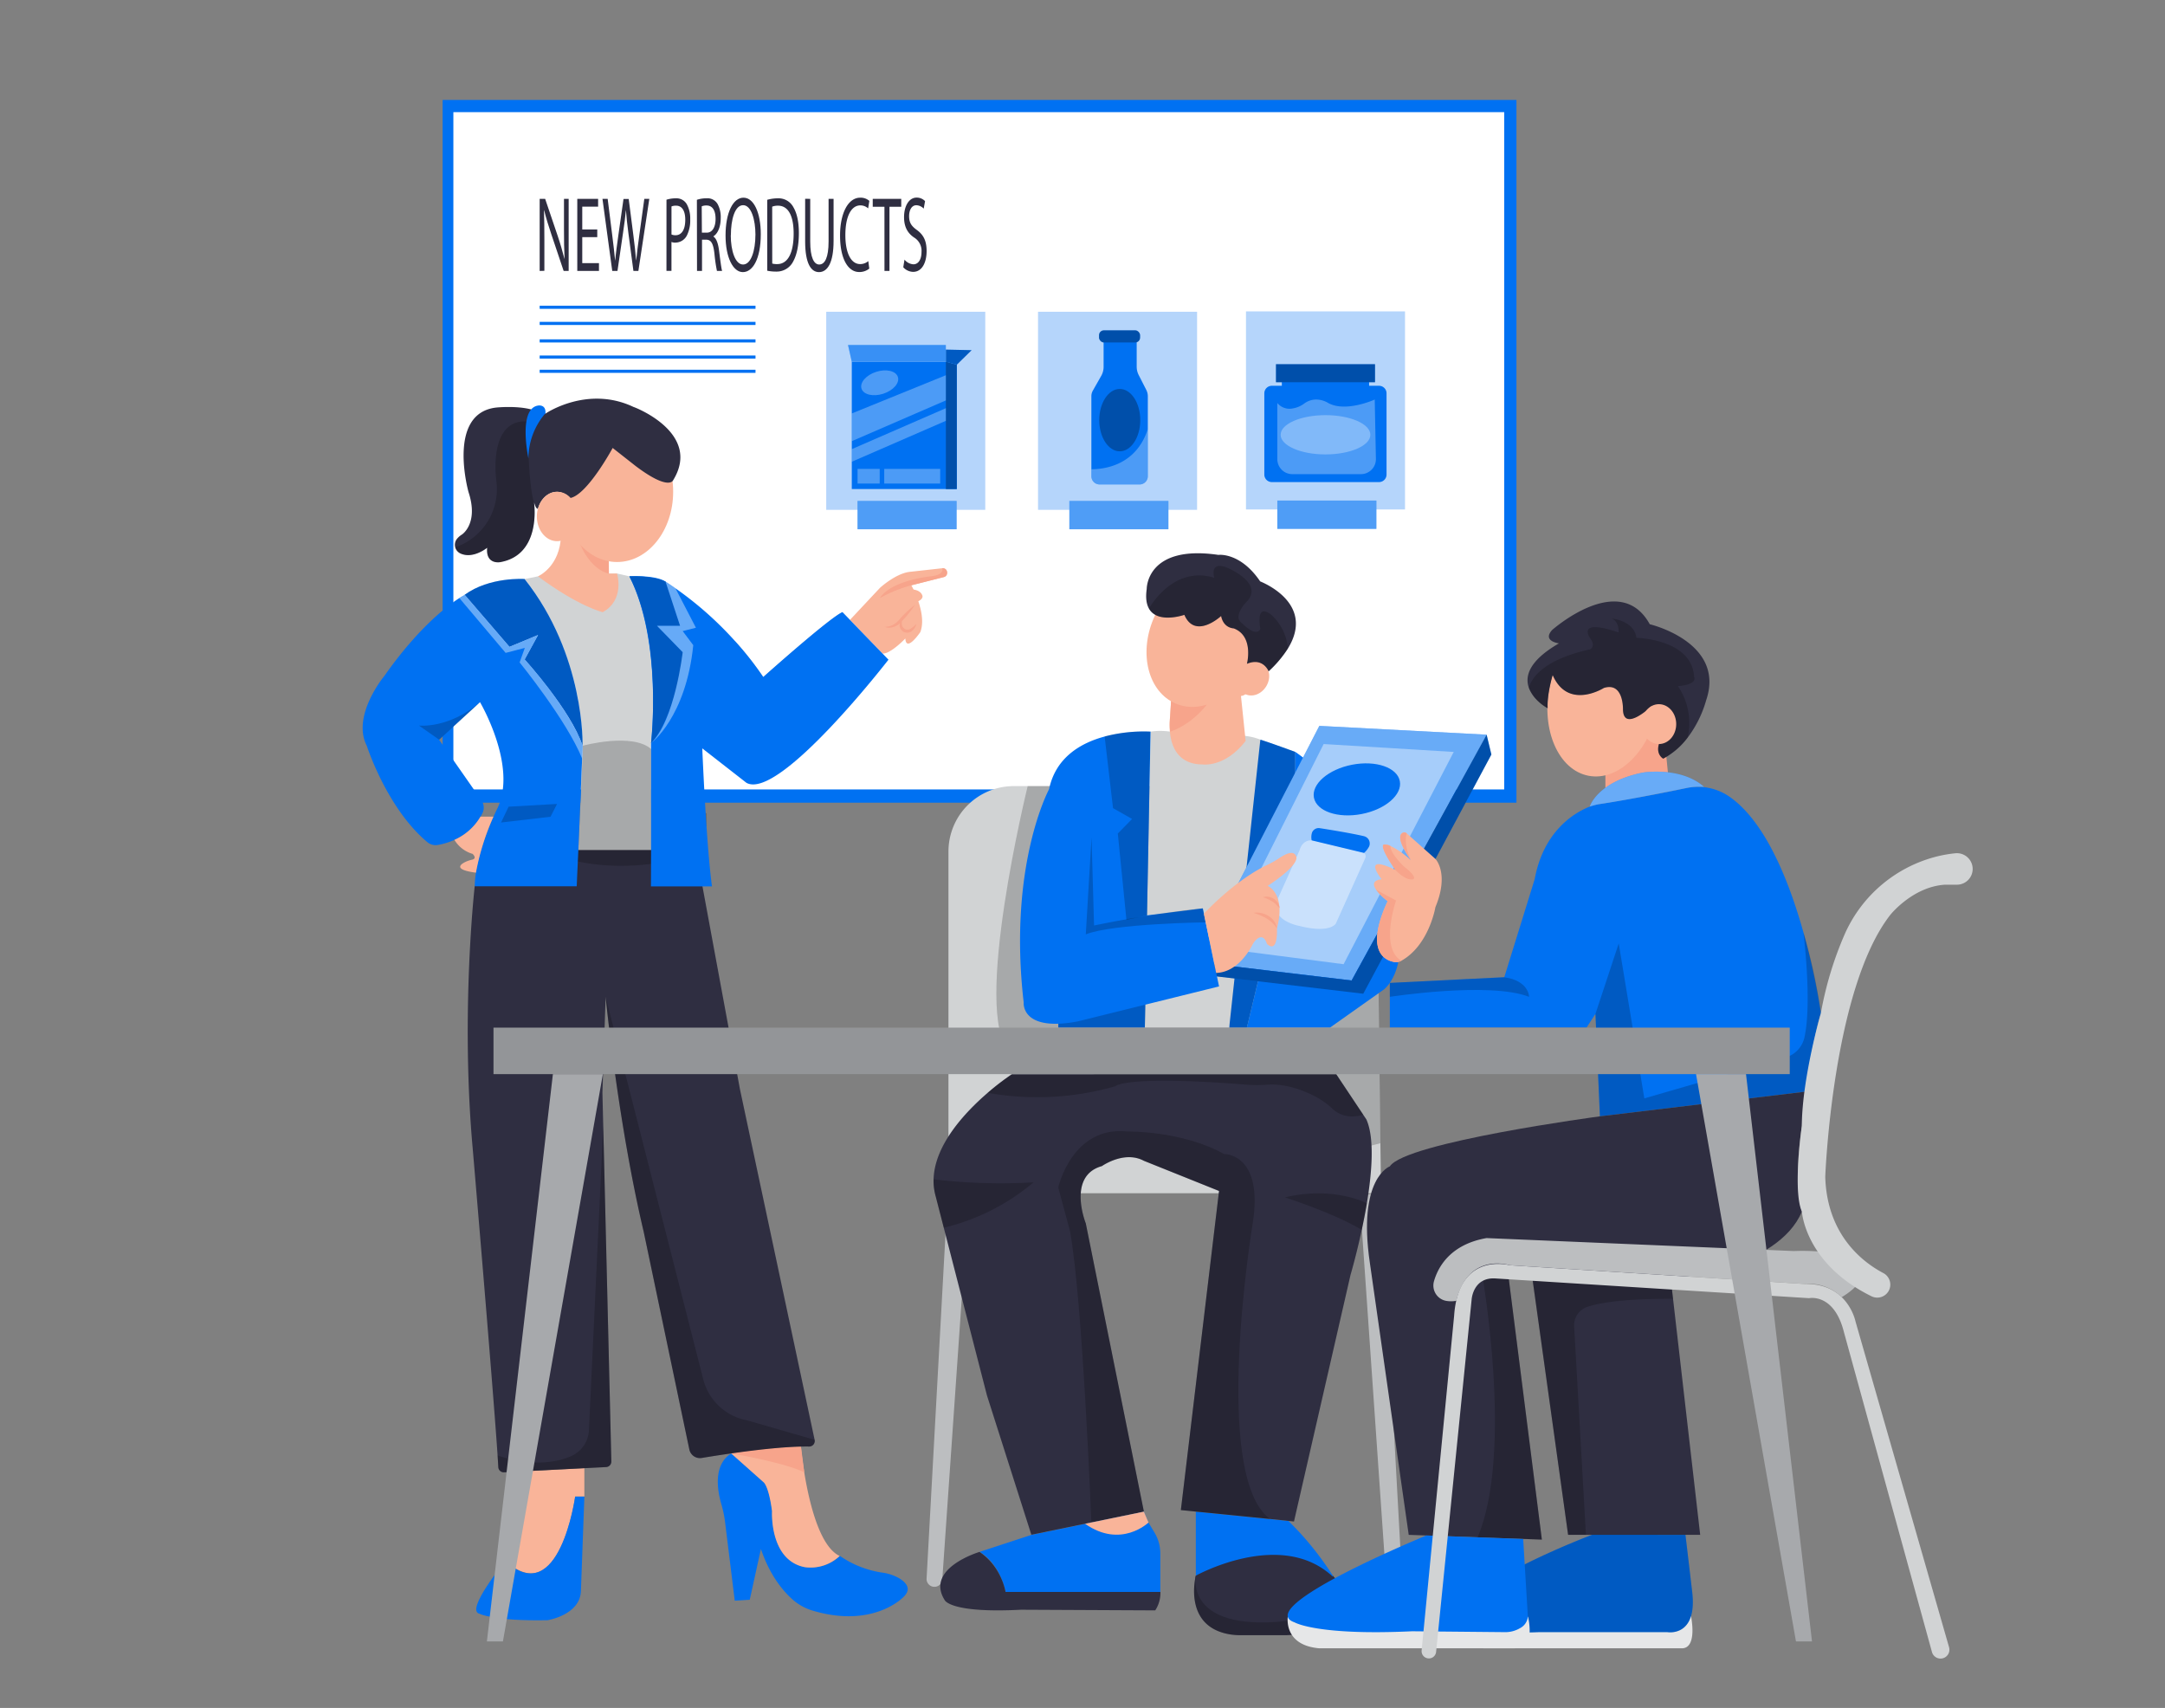 <svg id="a4b1245f-fd64-4114-b9d5-89f6fc4152d0" data-name="Layer 1" xmlns="http://www.w3.org/2000/svg" width="865.76" height="682.89" viewBox="0 0 865.76 682.89"><rect x="0" y="0" width="865.76" height="682.89" fill="#808080" stroke="none"/><rect x="177" y="39.96" width="429.41" height="280.98" fill="#0071f2"/><rect x="181.3" y="44.84" width="420.22" height="270.8" fill="#fff"/><rect x="330.4" y="124.65" width="63.6" height="79.2" fill="#0071f2" opacity="0.29"/><polygon points="378.23 139.78 388.54 140.01 382.6 145.83 378.23 144.65 378.23 139.78" fill="#0071f2"/><polygon points="378.23 139.78 388.54 140.01 382.6 145.83 378.23 144.65 378.23 139.78" opacity="0.2"/><rect x="415.1" y="124.65" width="63.6" height="79.2" fill="#0071f2" opacity="0.29"/><rect x="498.25" y="124.5" width="63.6" height="79.2" fill="#0071f2" opacity="0.29"/><path d="M215.81,108.33V79.51H218l4.94,14.58c1.15,3.38,2,6.41,2.77,9.36l.05,0c-.19-3.85-.23-7.35-.23-11.84V79.51h1.87v28.82h-2L220.48,93.7c-1.08-3.2-2.11-6.5-2.88-9.62l-.07,0c.11,3.63.16,7.09.16,11.88v12.32Z" fill="#2f2e41"/><path d="M238.84,94.82h-6v10.39h6.68v3.12h-8.67V79.51h8.33v3.12h-6.34v9.11h6Z" fill="#2f2e41"/><path d="M244.83,108.33l-3.91-28.82H243l1.83,14.58c.46,3.59.87,7.18,1.14,10h.05c.25-2.86.73-6.28,1.25-10l2.06-14.54h2.08l1.88,14.62c.43,3.42.85,6.84,1.07,9.88h.05c.32-3.16.75-6.37,1.24-10l2-14.54h2l-4.37,28.82H253.3l-2-15c-.48-3.68-.8-6.5-1-9.41h0c-.27,2.87-.62,5.69-1.19,9.41l-2.19,15Z" fill="#2f2e41"/><path d="M266.52,79.85a12.61,12.61,0,0,1,3.82-.56,4.74,4.74,0,0,1,4.32,2.4,11.8,11.8,0,0,1,1.35,6,13.46,13.46,0,0,1-1.19,6.16A5.21,5.21,0,0,1,270.11,97a3.67,3.67,0,0,1-1.6-.26v11.55h-2Zm2,13.9a3.76,3.76,0,0,0,1.64.3c2.4,0,3.87-2.18,3.87-6.16,0-3.81-1.44-5.65-3.64-5.65a4.62,4.62,0,0,0-1.87.3Z" fill="#2f2e41"/><path d="M278.68,79.89a11.6,11.6,0,0,1,3.82-.6A4.64,4.64,0,0,1,287,81.65a10.89,10.89,0,0,1,1.21,5.47c0,3.8-1.28,6.33-2.9,7.35v.13c1.19.77,1.9,2.82,2.26,5.82.51,4,.87,6.8,1.19,7.91h-2.06a63.89,63.89,0,0,1-1-6.89c-.46-4-1.28-5.47-3.09-5.6h-1.88v12.49h-2Zm2,13.13h2c2.13,0,3.47-2.18,3.47-5.47,0-3.72-1.44-5.35-3.54-5.39a4.63,4.63,0,0,0-2,.34Z" fill="#2f2e41"/><path d="M304.23,93.62c0,9.92-3.22,15.18-7.16,15.18s-6.93-5.9-6.93-14.63c0-9.15,3-15.13,7.16-15.13S304.23,85.07,304.23,93.62Zm-12,.47c0,6.16,1.78,11.67,4.92,11.67s4.94-5.43,4.94-12c0-5.73-1.61-11.72-4.92-11.72S292.27,87.76,292.27,94.09Z" fill="#2f2e41"/><path d="M306.81,79.89a15.82,15.82,0,0,1,4.24-.6,6.72,6.72,0,0,1,6.24,3.6c1.37,2.35,2.17,5.68,2.17,10.34s-.78,8.56-2.22,11.21a7.41,7.41,0,0,1-6.81,4.15,17,17,0,0,1-3.62-.35Zm2,25.49a7,7,0,0,0,2,.21c4.25,0,6.56-4.45,6.56-12.23,0-6.8-2-11.12-6.24-11.12a6.2,6.2,0,0,0-2.34.39Z" fill="#2f2e41"/><path d="M324,79.51V96.57c0,6.46,1.53,9.19,3.59,9.19,2.28,0,3.75-2.82,3.75-9.19V79.51h2v16.8c0,8.85-2.49,12.49-5.83,12.49-3.16,0-5.54-3.38-5.54-12.32v-17Z" fill="#2f2e41"/><path d="M347.62,107.39a6.19,6.19,0,0,1-4.08,1.37c-4.34,0-7.61-5.14-7.61-14.59,0-9,3.27-15.13,8.05-15.13a5.26,5.26,0,0,1,3.66,1.28l-.48,3a4.6,4.6,0,0,0-3.11-1.2c-3.62,0-6,4.32-6,11.89,0,7,2.18,11.58,5.93,11.58a5,5,0,0,0,3.24-1.19Z" fill="#2f2e41"/><path d="M353.68,82.67H349V79.51H360.4v3.16h-4.71v25.66h-2Z" fill="#2f2e41"/><path d="M361.7,103.8a5,5,0,0,0,3.57,1.88c2,0,3.23-2,3.23-4.92A6.2,6.2,0,0,0,365.59,95c-2.51-1.67-4.07-4.11-4.07-8.17,0-4.49,2-7.82,5-7.82a4.57,4.57,0,0,1,3.4,1.41l-.54,3a4.26,4.26,0,0,0-2.93-1.36c-2.11,0-2.91,2.35-2.91,4.31,0,2.7.94,4,3.07,5.56,2.61,1.89,3.93,4.24,3.93,8.47,0,4.45-1.76,8.3-5.39,8.3a5.44,5.44,0,0,1-3.94-1.84Z" fill="#2f2e41"/><rect x="215.81" y="122.23" width="86.31" height="1.25" fill="#0071f2"/><rect x="215.81" y="128.69" width="86.31" height="1.25" fill="#0071f2"/><rect x="215.81" y="135.68" width="86.31" height="1.25" fill="#0071f2"/><rect x="215.81" y="142.14" width="86.31" height="1.25" fill="#0071f2"/><rect x="215.81" y="147.83" width="86.31" height="1.25" fill="#0071f2"/><rect x="340.62" y="144.65" width="37.61" height="50.88" fill="#0071f2"/><polygon points="340.62 144.65 339.11 137.94 378.23 137.94 378.23 144.65 340.62 144.65" fill="#0071f2"/><polygon points="340.62 144.65 339.11 137.94 378.23 137.94 378.23 144.65 340.62 144.65" fill="#fff" opacity="0.22"/><polygon points="378.23 195.53 382.6 195.53 382.6 145.83 378.23 144.65 378.23 195.53" fill="#0071f2"/><polygon points="378.23 195.53 382.6 195.53 382.6 145.83 378.23 144.65 378.23 195.53" fill="#0071f2"/><polygon points="378.23 195.53 382.6 195.53 382.6 145.83 378.23 144.65 378.23 195.53" opacity="0.3"/><polygon points="340.62 165.31 340.62 176.39 378.23 160.1 378.23 150.03 340.62 165.31" fill="#fff" opacity="0.3"/><polygon points="340.62 184.62 340.62 179.58 378.23 163.21 378.23 168.26 340.62 184.62" fill="#fff" opacity="0.3"/><ellipse cx="351.78" cy="153.06" rx="7.64" ry="4.6" transform="translate(-29.96 114.99) rotate(-17.82)" fill="#fff" opacity="0.3"/><rect x="342.93" y="187.48" width="8.85" height="5.86" fill="#fff" opacity="0.3"/><rect x="353.6" y="187.48" width="22.37" height="5.86" fill="#fff" opacity="0.3"/><path d="M459,158.53v31.88a3.29,3.29,0,0,1-3.29,3.29h-16a3.28,3.28,0,0,1-3.28-3.29v-32a4.48,4.48,0,0,1,.59-2.23l3.3-5.81a7.34,7.34,0,0,0,1-3.62V135.59h13.23v11a7.26,7.26,0,0,0,.79,3.33l3.1,6.09A5.59,5.59,0,0,1,459,158.53Z" fill="#0071f2"/><path d="M459,171.57v18.84a3.29,3.29,0,0,1-3.29,3.29h-16a3.28,3.28,0,0,1-3.28-3.29v-2.79C441.78,187.62,454.31,186,459,171.57Z" fill="#fff" opacity="0.3"/><ellipse cx="447.78" cy="167.98" rx="8.2" ry="12.47" opacity="0.3"/><rect x="342.93" y="200.3" width="39.6" height="11.31" fill="#0071f2"/><rect x="427.63" y="200.3" width="39.6" height="11.31" fill="#0071f2"/><rect x="510.79" y="200.14" width="39.6" height="11.31" fill="#0071f2"/><g opacity="0.31"><rect x="342.93" y="200.3" width="39.6" height="11.31" fill="#fff"/><rect x="427.63" y="200.3" width="39.6" height="11.31" fill="#fff"/><rect x="510.79" y="200.14" width="39.6" height="11.31" fill="#fff"/></g><rect x="439.5" y="132.08" width="16.4" height="4.85" rx="1.94" fill="#0071f2"/><rect x="439.5" y="132.08" width="16.4" height="4.85" rx="1.94" opacity="0.3"/><path d="M551.49,154.25h-4v-5H512.59v5h-4a3,3,0,0,0-3,3v32.5a3,3,0,0,0,3,3h42.87a3,3,0,0,0,3-3v-32.5A3,3,0,0,0,551.49,154.25Z" fill="#0071f2"/><rect x="510.25" y="145.62" width="39.6" height="7.21" fill="#0071f2"/><rect x="510.25" y="145.62" width="39.6" height="7.21" opacity="0.3"/><path d="M510.79,161.13v22.45a6,6,0,0,0,6,6h27.42a6,6,0,0,0,6-6.15l-.47-23.68s-11.62,5.31-18.65,1.35c0,0-4.83-3.22-9.58.27a10.36,10.36,0,0,1-4.41,1.9A6.3,6.3,0,0,1,510.79,161.13Z" fill="#fff" opacity="0.3"/><ellipse cx="530.05" cy="173.84" rx="17.94" ry="7.85" fill="#fff" opacity="0.3"/><path d="M676.21,646.2s2.63,12.29-3.27,12.83H593.35a10.24,10.24,0,0,1-9.87-13.12l.08-.26Z" fill="#e6e7e8"/><path d="M636.75,613.62s-49.77,18.71-53.19,32a4,4,0,0,0,2.37,4.63c3.24,1.39,11,3.06,29.37,2.33h51.47s12.07,2.14,9.92-16.09L674,613.68Z" fill="#0071f2"/><path d="M636.75,613.62s-49.77,18.71-53.19,32a4,4,0,0,0,2.37,4.63c3.24,1.39,11,3.06,29.37,2.33h51.47s12.07,2.14,9.92-16.09L674,613.68Z" opacity="0.2"/><polygon points="641.98 316.84 641.98 307.15 658.58 292.22 665.92 298.14 667.26 311.72 641.98 316.84" fill="#f7a48b"/><path d="M635.7,322.52c-5.33,2.08-18.34,9.11-22,29l-12.15,39.19L555.78,393v17.88h78.64l3.58-5.47,1.79,40.93,81.94-9.83s4.29-26,6.44-31.37c0,0-9.65-69.05-37.3-87.08a22.26,22.26,0,0,0-16.89-2.9c-6.06,1.32-17.34,3.59-34.73,6.4A17.9,17.9,0,0,0,635.7,322.52Z" fill="#0071f2"/><path d="M555.78,393v5.56s39.89-6.16,55.68,0c0,0,0-6.47-9.92-7.81Z" opacity="0.2"/><path d="M478.2,630s-5.45,20.57,14,23.53a29.65,29.65,0,0,0,4.42.28h16.63a34,34,0,0,0,9.52-1.33c8.56-2.5,22.51-8.9,10.31-22.33Z" fill="#2f2e41"/><path d="M478.2,630s-5.45,20.57,14,23.53a29.65,29.65,0,0,0,4.42.28h16.63a34,34,0,0,0,9.52-1.33c8.56-2.5,22.51-8.9,10.31-22.33Z" opacity="0.2"/><path d="M478.2,630s-4.32,20.58,31.2,18.56c0,0,32.81-1.52,23.67-18.41l-10.76-11.85-12.51-.92L486,623.73S483.33,622.72,478.2,630Z" fill="#2f2e41"/><path d="M478.2,604.41V630s34-18.91,54.66.3c.12.1.29,0,.21-.15a124.27,124.27,0,0,0-7.73-10.84,123,123,0,0,0-10.09-11.17Z" fill="#0071f2"/><path d="M412.49,613.68,391.7,620.5s7.75,3.85,10.4,16H464V621.18a16.31,16.31,0,0,0-2.33-8.42l-2.41-4-1.86-4.33Z" fill="#0071f2"/><path d="M373.52,634.46h0a3.15,3.15,0,0,0,3.29-2.92l11-158.75-8.55-.62-8.73,159A3.13,3.13,0,0,0,373.52,634.46Z" fill="#bcbec0"/><path d="M557.94,639.38h0a3.14,3.14,0,0,1-3.29-2.92l-11-158.75,8.55-.61,8.73,159A3.13,3.13,0,0,1,557.94,639.38Z" fill="#bcbec0"/><path d="M552.28,477.09h-173V340.45a26.14,26.14,0,0,1,26.15-26.14H550.28L552,457.1Z" fill="#d1d3d4"/><path d="M552,457.1l-8.39,2.14-140-39.07c-15-14.91,7.35-105.86,7.35-105.86h139.3Z" opacity="0.2"/><path d="M491.54,410.88h7.07L518,330.11V300.65s-10.65-3.91-14-4.92l-16.49,42.5Z" fill="#0071f2"/><path d="M491.54,410.88h7.07L518,330.11V300.65s-10.65-3.91-14-4.92l-16.49,42.5Z" opacity="0.2"/><path d="M361.3,638.51s-11.84,12.68-36.15,5.52a21.52,21.52,0,0,1-8.36-4.63c-3.77-3.39-9-9.65-12.51-20.08l-4.46,20.31-6,.37L290,609a46,46,0,0,0-1.53-7.54c-1.48-5.05-3.54-15.75,4-20.36l13,11.55s2.05,1.5,3.35,11.56c0,0-1.11,19.57,13.05,22.36a16.92,16.92,0,0,0,14-4.47,40,40,0,0,0,16.81,6.66,18.79,18.79,0,0,1,7,2.34C362.37,632.78,364.67,635.33,361.3,638.51Z" fill="#0071f2"/><path d="M335.77,622.12a16.92,16.92,0,0,1-14,4.47c-14.16-2.79-13.05-22.36-13.05-22.36-1.3-10.06-3.35-11.56-3.35-11.56l-13-11.55s16.88-2.86,27.89-2.72C320.3,578.4,323.54,616.41,335.77,622.12Z" fill="#f9b499"/><path d="M321.63,588.68l-1.33-10.29a199.24,199.24,0,0,0-27.89,2.73S313.45,584.69,321.63,588.68Z" fill="#f7a48b"/><path d="M233.68,587v11.35H230s-6.09,45.44-27.87,25.77c0,0,9.62-17.79,8.68-35.95Z" fill="#f9b499"/><path d="M202.1,624.16s-16.39,19.9-10.3,21.07c0,0,5.38,3,27.16,2.58,0,0,13.12-2.06,13.35-11.8l1.37-37.62H230S223.65,643.83,202.1,624.16Z" fill="#0071f2"/><path d="M323.56,578.37c-12.77-.2-34.05,3.09-42.95,4.57a4.34,4.34,0,0,1-4.95-3.39l-18.24-87c-10.32-43.61-15.23-94-15.23-94L240.9,436.8l.33,13.41h0l3.24,134.12a2.21,2.21,0,0,1-2.09,2.25l-40.81,2.09a2.17,2.17,0,0,1-2.3-2.06c-.07-1.24-.17-2.81-.29-4.68-1.88-28.1-9.95-122.7-9.95-122.7-4.9-54.45.8-104.88.8-104.88l9.26-14.55h77.17l4.64,14.55,15,81.15,29.86,140.18A2.22,2.22,0,0,1,323.56,578.37Z" fill="#2f2e41"/><path d="M231.23,339.81l-.2,4.59s12.3,3.22,29.32,1l0-5.63Z" opacity="0.2"/><path d="M215.13,230.44l-5.35,1.07S233.5,258.92,233,301.34l-1.74,38.47h29.14V297.12s4.48-41.67-8.69-66.68l-4.92-1.12Z" fill="#d1d3d4"/><path d="M209.78,231.51s-14-1-24,6.33l17.92,20.81,11.41-4.74-5.35,9.75s18.69,20.55,23.18,34.52C233,298.18,234,262.08,209.78,231.51Z" fill="#0071f2"/><path d="M209.78,231.51s-14-1-24,6.33l17.92,20.81,11.41-4.74-5.35,9.75s18.69,20.55,23.18,34.52C233,298.18,234,262.08,209.78,231.51Z" opacity="0.2"/><path d="M339.88,247.86c-15.1,8.57-30.65,31.65-33.5,36a1.55,1.55,0,0,1-1.32.71h0a1.58,1.58,0,0,1-1.58-1.51c-.46-10-9.4-26.34-9.68-26.86a127.87,127.87,0,0,1,11.43,14.51s26.53-23.73,31.66-25.94Z" opacity="0.2"/><path d="M339.88,247.86l12-12.81s6.28-5.77,11.92-6.41l13-1.44a1.8,1.8,0,0,1,2,1.79h0a1.8,1.8,0,0,1-1.36,1.75l-13,3.29s6.41,11.27,3.59,18.7c0,0-5.64,8.33-6,2.57,0,0-6,6.28-9.11,6Z" fill="#f9b499"/><path d="M351.79,239.15A59.17,59.17,0,0,1,364.47,234l13-3.29s1.87-.37,1-2.77a1.93,1.93,0,0,0-1.68-.77s1.11,2.52-4.15,3.2C372.67,230.4,356.78,231.72,351.79,239.15Z" fill="#f7a48b"/><path d="M353.7,250.63a7.34,7.34,0,0,0,3.63-.93,10.15,10.15,0,0,0,2.73-2.49,44.25,44.25,0,0,1,5.82-5.36A44,44,0,0,1,361,248c-.47.45-.88,1-1.44,1.45a6.12,6.12,0,0,1-1.82,1.09A5.38,5.38,0,0,1,353.7,250.63Z" fill="#f7a48b"/><path d="M366.46,249.46a5.26,5.26,0,0,1-1.52,2.6,3.59,3.59,0,0,1-1.44.83,3.06,3.06,0,0,1-1.77-.09,3.1,3.1,0,0,1-2-2.68,4.17,4.17,0,0,1,1.08-2.85,7,7,0,0,0-.11,2.71,2.41,2.41,0,0,0,1.43,1.65,2.37,2.37,0,0,0,2.17-.35A11,11,0,0,0,366.46,249.46Z" fill="#f7a48b"/><path d="M357.45,236.43s10-2.81,11.43,1.79c0,0,.54,1.67-3,2.64a12.82,12.82,0,0,0-6.53,5.44" fill="#f9b499"/><path d="M231.23,339.81,233,298.17s19.78-5.38,27.41,1.33v40.31Z" opacity="0.2"/><path d="M244.47,584.34a2.21,2.21,0,0,1-2.09,2.25l-40.81,2.09a2.17,2.17,0,0,1-2.3-2.06c-.07-1.24-.17-2.81-.29-4.68,5.61,1.91,18.23,5.12,29.4.28a11.91,11.91,0,0,0,7.13-10.39l5.72-121.61Z" opacity="0.2"/><path d="M323.56,578.37c-12.77-.2-34.05,3.09-42.95,4.57a4.34,4.34,0,0,1-4.95-3.39l-18.24-87c-10.32-43.61-15.23-94-15.23-94l39,152.82a22.27,22.27,0,0,0,17.56,16.53l27,7.79A2.22,2.22,0,0,1,323.56,578.37Z" opacity="0.2"/><path d="M308.86,304.41s20.87-27.2,39.28-38.45C348.14,266,329.47,289,308.86,304.41Z" fill="#fff" opacity="0.4"/><polygon points="271.23 323.91 271.23 328.86 282.54 330.49 282.54 325.15 271.23 323.91" opacity="0.2"/><path d="M467.94,292.53a26.61,26.61,0,0,0-7.85,0l-2.28,118.35h33.73L504,295.73a22.63,22.63,0,0,0-6-1.48Z" fill="#d1d3d4"/><polygon points="423.21 405.39 423.21 410.88 457.81 410.88 458.07 397.15 423.21 405.39" fill="#0071f2"/><polygon points="423.21 405.39 423.21 410.88 457.81 410.88 458.07 397.15 423.21 405.39" opacity="0.2"/><path d="M531.83,410.88H498.61L518,330.11V300.65s29.1,19.64,35.64,41.94c0,0,14.31,39.53,0,52.86Z" fill="#0071f2"/><path d="M546.6,481.1c-.63,3.7-1.33,7.3-2.05,10.65-2.19,10.23-4.48,17.95-4.48,17.95l-22.62,98.64-9.52-1-35.72-3.57,15.27-127.59-30.05-12.06c-7.84-4.23-16.79,2.11-16.79,2.11-14.07,3.92-6.44,22.92-6.44,22.92l23.23,115.22-21,4.33-24,4.94L394.69,558l-17.28-67.09-3.23-12.55a22.64,22.64,0,0,1-.85-6.79c.33-13.76,12.54-26.8,21.62-34.62a102.92,102.92,0,0,1,9.7-7.45H534.34l10.82,16.23,1.25,1.87C549.7,455,548.67,468.55,546.6,481.1Z" fill="#2f2e41"/><path d="M545.16,445.7c-6.27,1.85-10.24-.46-12.24-2.31a32.33,32.33,0,0,0-6.82-4.92c-9-4.67-15.77-5.06-19.33-4.79a53.28,53.28,0,0,1-8.38,0c-48.6-3.88-52.42.64-52.42.64a113.28,113.28,0,0,1-51,2.63,102.92,102.92,0,0,1,9.7-7.45H534.34Z" opacity="0.2"/><path d="M472.21,603.81l15.27-127.59-30.05-12.06c-7.84-4.23-16.79,2.11-16.79,2.11-14.07,3.92-6.44,22.92-6.44,22.92l23.23,115.22-21,4.33s-3.48-89.21-8.58-116.68l-4.67-17.27s5.52-24.73,27.67-22.38c0,0,21.75-.39,38.63,9,0,0,16.09-.38,11.38,28.27,0,0-16.55,100.32,7,117.67Z" opacity="0.2"/><path d="M546.6,481.1c-.63,3.7-1.33,7.3-2.05,10.65-10.78-6.61-30.71-13-30.71-13,19.63-4.71,32.75,2.39,32.75,2.39Z" opacity="0.2"/><path d="M413.29,472.74a86.89,86.89,0,0,1-35.88,18.14l-3.23-12.55a22.64,22.64,0,0,1-.85-6.79A228.39,228.39,0,0,0,413.29,472.74Z" opacity="0.2"/><path d="M457.43,604.41l1.86,4.33s-11,10.63-25.37.52Z" fill="#f9b499"/><path d="M391.7,620.5s-21.93,6.52-13.93,19.27c0,0,2.08,5.33,30.53,3.85l53.66.26a12.55,12.55,0,0,0,2.07-7.37H402.1S400.6,626.43,391.7,620.5Z" fill="#2f2e41"/><polygon points="527.59 290.23 594.48 293.75 540.5 392.03 478.89 384.7 527.59 290.23" fill="#0071f2"/><polygon points="527.59 290.23 594.48 293.75 540.5 392.03 478.89 384.7 527.59 290.23" fill="#fff" opacity="0.41"/><polygon points="596.39 301.68 594.48 293.75 540.5 392.03 478.89 384.7 486.65 390.41 545.16 397.32 596.39 301.68" fill="#0071f2"/><polygon points="596.39 301.68 594.48 293.75 540.5 392.03 478.89 384.7 486.65 390.41 545.16 397.32 596.39 301.68" opacity="0.3"/><polygon points="529.31 297.49 488.25 379.18 537.29 385.52 581.33 300.65 529.31 297.49" fill="#fff" opacity="0.41"/><path d="M519.68,340s1.07-5.19,6.43-3.76c4.13,1.1,14.18,3.4,18.59,4.4a1.8,1.8,0,0,1,1.24,2.5l-11.78,26.17s-2.3,4-14.48.92c0,0-12.51-2.13-8.68-10.91Z" fill="#fff" opacity="0.41"/><path d="M524.53,336a5.89,5.89,0,0,1,.13-3.07,2.83,2.83,0,0,1,3.13-1.8c3.69.57,12.53,2,17.68,3.21a3,3,0,0,1,2,4.15,9,9,0,0,1-2,2.54Z" fill="#0071f2"/><ellipse cx="542.59" cy="315.64" rx="17.49" ry="10.04" transform="translate(-49.96 108.48) rotate(-10.92)" fill="#0071f2"/><path d="M635.7,322.52s2.95-9.89,21.17-13.6c0,0,15.21-2.58,24.59,5.7a26.41,26.41,0,0,0-7.48.54s-22.18,4.59-34.73,6.4A29.84,29.84,0,0,0,635.7,322.52Z" fill="#0071f2"/><path d="M635.7,322.52s2.95-9.89,21.17-13.6c0,0,15.21-2.58,24.59,5.7a26.41,26.41,0,0,0-7.48.54s-22.18,4.59-34.73,6.4A29.84,29.84,0,0,0,635.7,322.52Z" fill="#fff" opacity="0.41"/><path d="M647.31,377.21,638,405.41l1.79,40.93,81.94-9.83s3.44-22.94,6.44-31.37a215.13,215.13,0,0,0-7-32.29s3.53,27.86.4,42a10.86,10.86,0,0,1-7.63,8l-56.39,16.32Z" opacity="0.2"/><path d="M639.79,446.34s-77.74,10.36-84,20c0,0-13,4.61-8,38.57l15.54,108.77,53.24,1.9L603.17,509.94l9.64,1.26,14.26,102.48h52.82L668.15,511.62s42.76-4.09,52.41-27.2c0,0-3.59-10.65,0-34.24l1.17-13.67Z" fill="#2f2e41"/><path d="M627.07,613.68l7.12-.06-4.71-83.3a7.78,7.78,0,0,1,5.38-7.84C640,520.81,650,519.2,669,519.31l-.89-7.69-55.34-.42Z" opacity="0.2"/><path d="M590.89,614.66l25.7.92L603.17,509.94s-6.15-2.52-10.41,0C592.76,509.94,605.27,580.82,590.89,614.66Z" opacity="0.2"/><path d="M582.36,520.1a11.23,11.23,0,0,1-4.2,0,6.23,6.23,0,0,1-4.69-7.94c1.61-5.55,6.47-14.6,21-17.14l122.93,5.19s30.15-1.67,26.52,11c0,0-.2,3.07-7.45,7.44a18.62,18.62,0,0,0-14.75-5.28l-118-7.5S587.16,500.47,582.36,520.1Z" fill="#bcbec0"/><path d="M720.56,484.42s1.16,20.76,27.83,33.87a5.22,5.22,0,0,0,6.82-2.06h0A5.21,5.21,0,0,0,753.1,509c-7.93-4.19-22.52-15-23.2-38.47,0,0,2.82-75.13,26.06-104.8,0,0,8.94-11.2,21.8-12h4.79a6.3,6.3,0,0,0,6.3-6.3h0a6.31,6.31,0,0,0-7-6.26,53.18,53.18,0,0,0-6.69,1.12,54.92,54.92,0,0,0-37.42,31.09,140.14,140.14,0,0,0-9.61,31.79s-7.45,25.57-7.61,45C720.56,450.18,716.79,476.08,720.56,484.42Z" fill="#d1d3d4"/><path d="M515,646.2s-2.07,11.49,12.4,12.83h78.26a6,6,0,0,0,6-5.42,25.84,25.84,0,0,0-.61-7.18Z" fill="#e6e7e8"/><path d="M215.13,230.44s8.86-3.79,9.2-16.38l3.58-2.24,15.58,12.59v4.91h3.27S250,239.88,241,244.77C241,244.77,231.44,242.56,215.13,230.44Z" fill="#f9b499"/><path d="M243.36,222l.13,7.33s-7.57-1-12.26-13.61Z" fill="#f7a48b"/><ellipse cx="246.76" cy="196.62" rx="22.43" ry="28.09" fill="#f9b499"/><path d="M269.19,192s-1.55,4.47-15-5.67L245,179.11s-10.05,18.59-16.9,20a7.22,7.22,0,0,0-5.31-2.45c-3.54,0-6.55,2.8-7.63,6.7,0,0-.73.65-1.61-2.57.2,1.39,2.7,21.24-13.65,24,0,0-5.73,1-5.07-5.78,0,0-5.46,4.5-10.47,2.39a3.84,3.84,0,0,1-1.72-5.83,8,8,0,0,1,2.07-1.84s6.82-4.35,2.64-17c0,0-8.9-31.6,11.18-33.79,0,0,10.76-1.1,16.63,1.75l3,.66s16.72-11.42,35.21-2.62C253.34,162.62,280.86,173,269.19,192Z" fill="#2f2e41"/><path d="M199.86,224.7s-5.73,1.06-5.07-5.78c0,0-5.46,4.51-10.47,2.39a4,4,0,0,1-2.29-2.49,12.25,12.25,0,0,0,1.2-.43,24.59,24.59,0,0,0,15.27-26c-1.1-8.8-.42-24.9,12.6-23.86,0,0-.18,23.55,2.41,32.27v0a.11.11,0,0,0,0,0h0C213.78,202.76,216,222,199.86,224.7Z" opacity="0.2"/><path d="M211.31,183.29s-4.25-19.8,3.82-21.13c0,0,3.23-.66,3,3.08A27.68,27.68,0,0,0,211.31,183.29Z" fill="#0071f2"/><path d="M230.82,206.49c0,5.46-3.6,9.89-8.06,9.89s-8.07-4.43-8.07-9.89a11.35,11.35,0,0,1,.44-3.17c1.08-3.9,4.09-6.7,7.63-6.7a7.22,7.22,0,0,1,5.31,2.45A10.87,10.87,0,0,1,230.82,206.49Z" fill="#f9b499"/><path d="M233,298.17l-.21,5.13-1.47,35.35-.7,15.71H189.83c.28-13.79,9.12-31.25,9.12-31.25,8.05-16.89-7-42.36-7-42.36l-16.36,15L192.52,320a5.13,5.13,0,0,1,.37,5.22c-4.65,9.27-13.59,11.9-17.85,12.63a5.16,5.16,0,0,1-4.18-1.16c-16.2-13.56-24.19-38.51-24.19-38.51-6.17-12.06,7-27.88,7-27.88,13.6-19.36,25.28-28.13,30-31.16,1-.66,1.72-1,2-1.21l.16-.09,17.92,20.82,11.41-4.74-5.34,9.75C228.72,285,232.72,297.39,233,298.14Z" fill="#0071f2"/><path d="M233,298.17l-.21,5.13c-6.21-15.35-25-38.45-25-38.45l2.08-5.8-7.67,2-18.5-21.91,2-1.21.16-.09,17.92,20.82,11.41-4.74-5.34,9.75C228.72,285,232.72,297.39,233,298.14Z" fill="#fff" opacity="0.4"/><path d="M175.62,295.76l-8.1-5.67s11.76,1.45,24.46-9.34Z" opacity="0.2"/><path d="M181.71,335.8a12.59,12.59,0,0,0,7.28,5.61s2,1.81-.21,2.32a12.22,12.22,0,0,0-2.88,1c-2.19,1.13-4.15,3.05,4.42,4.2a99.34,99.34,0,0,1,7-22.4h-5.19A22.65,22.65,0,0,1,181.71,335.8Z" fill="#f9b499"/><polygon points="203.39 322.54 200.37 328.86 220.14 326.56 222.76 321.44 203.39 322.54" opacity="0.2"/><path d="M468.65,274l-.71,12.37s-3.11,19.33,13,19.28c0,0,8.87,1.34,17.18-9.38l-1.87-18s2.14,0,3.75-2.95l-10.46-7Z" fill="#f9b499"/><path d="M468.41,278.3l-.47,8.1a28.85,28.85,0,0,0,0,6.13s8-2.27,14.67-10.85l-8.91-5.36Z" fill="#f7a48b"/><ellipse cx="480.96" cy="255.7" rx="27.78" ry="21.4" transform="translate(57.44 598.25) rotate(-66.96)" fill="#f9b499"/><ellipse cx="501.23" cy="271.23" rx="7.1" ry="6.03" transform="translate(15.72 569.69) rotate(-60)" fill="#f9b499"/><path d="M515,259.33a45.88,45.88,0,0,1-7.69,9.08s-2.18-5.7-8.67-3c0,0,2.9-11.11-5.33-14.18,0,0-4,0-5-4.93,0,0-10.34,9.6-14.7-.47,0,0-10.61,3.73-14.14-2.48-1-1.74-1.43-4.25-.91-7.86,0,0-.23-17.86,28.67-13.63,0,0,8.7-1.18,16.69,10.58C503.87,232.49,526.39,240.84,515,259.33Z" fill="#2f2e41"/><path d="M515,259.33a45.88,45.88,0,0,1-7.69,9.08s-2.18-5.7-8.67-3c0,0,2.9-11.11-5.33-14.18,0,0-4,0-5-4.93,0,0-10.34,9.6-14.7-.47,0,0-10.61,3.73-14.14-2.48,0,0,9.43-17.49,26.12-12.32,0,0-2.11-6.58,4.7-4.23,0,0,15.33,6.1,8.38,13.62,0,0-6.27,6.12-1.8,8.94,0,0,5.38,5.64,7.15,2.11,0,0-2.21-10.81,4.37-5.64A20.37,20.37,0,0,1,515,259.33Z" opacity="0.2"/><path d="M487.48,394.4l-56.56,14c-22.82,4.3-21.56-7.62-21.56-7.62-6.34-54.79,10.15-85.22,10.15-85.22,2.65-12.78,12.77-18.54,22.25-21.08A61.82,61.82,0,0,1,460,292.52h.1L458.67,366,481,363.19Z" fill="#0071f2"/><path d="M460,292.52,458.67,366l-8.22,1.78L447,333.27l5.71-5.83-7.62-4.32-3.36-28.69A61.82,61.82,0,0,1,460,292.52Z" opacity="0.2"/><path d="M436.5,334.79l1,35.25s24-5.07,43.44-6.85l1.17,5.59s-37.26.5-47.91,4.81Z" opacity="0.2"/><path d="M481.42,365.35s12-13.15,25.27-19.49a40.09,40.09,0,0,0,4.9-2.78c2.26-1.52,5.67-3.27,6.62-.86,0,0,2.85,2.62-11.28,12,0,0,7.41,2.87,3.7,17,0,0,.63,10.29-4,6.19,0,0-1.12-4.56-4.23-1.75a7.63,7.63,0,0,0-1.6,2.18c-1.37,2.66-6.27,10.93-14.48,11.17Z" fill="#f9b499"/><path d="M501.23,365a7.52,7.52,0,0,1,3.06.06,9.21,9.21,0,0,1,2.9,1.13,7.55,7.55,0,0,1,2.3,2.13,6.28,6.28,0,0,1,1.14,2.86,19.05,19.05,0,0,0-1.88-2.23,12.5,12.5,0,0,0-2.21-1.7A24.16,24.16,0,0,0,501.23,365Z" fill="#f7a48b"/><path d="M505.07,358.77a4.22,4.22,0,0,1,2.2-.2,5.4,5.4,0,0,1,2.1.81A5.09,5.09,0,0,1,511,361a4.52,4.52,0,0,1,.7,2.09c-.54-.52-1-1-1.46-1.48a9.85,9.85,0,0,0-1.5-1.18A15.29,15.29,0,0,0,505.07,358.77Z" fill="#f7a48b"/><path d="M574,362.72s-2.51,15.2-13.59,21.41a4.24,4.24,0,0,1-2.77.52c-3.69-.61-12-4.15-2.72-24.35a24.57,24.57,0,0,1-4.61-4.54c-1.32-1.91-1.53-3.79,2.2-4.2,0,0-8.56-10.55,5.48-3.75,0,0-7.85-11.19-3.82-10.09a4.52,4.52,0,0,1,1.88.53,32.27,32.27,0,0,1,7.84,5.43c0,.05.15,0,.1-.08-1.35-1.91-6-8.87-3.17-10.57a1.46,1.46,0,0,1,1.73.19L574,343.41S579.66,349.12,574,362.72Z" fill="#f9b499"/><path d="M560.38,384.13a4.24,4.24,0,0,1-2.77.52c-3.69-.61-12-4.15-2.72-24.35a24.57,24.57,0,0,1-4.61-4.54l8,4.29S551.64,379,560.38,384.13Z" fill="#f7a48b"/><path d="M564,343.6c-1.35-1.91-6-8.87-3.17-10.57a1.46,1.46,0,0,1,1.73.19S561.06,336.55,564,343.6Z" fill="#f7a48b"/><path d="M565.08,351.56c-3,.74-7.12-3.75-7.12-3.75s-7.85-11.19-3.82-10.09a4.52,4.52,0,0,1,1.88.53c-.14,3,5.5,8.28,5.5,8.28C567.25,351,565.08,351.56,565.08,351.56Z" fill="#f7a48b"/><ellipse cx="641.32" cy="278.87" rx="31.91" ry="22.07" transform="translate(245.27 855.24) rotate(-79.01)" fill="#f9b499"/><path d="M682.27,280a45.15,45.15,0,0,1-7.37,14.89v0a30,30,0,0,1-9.79,8.45s-3-1.57-1.72-5.83l-3-15.13s-11.24,10.72-11.38,1.2c0,0,.3-11-7.64-8.51,0,0-14.28,9.05-20.47-5.14,0,0-2.35,7.83-2,13.23a.07.07,0,0,0-.05,0,21.81,21.81,0,0,1-4-3,4.89,4.89,0,0,1-.39-.4,13.5,13.5,0,0,1-3-4.52c-1.77-4.6-.32-10.91,11.94-18,0,0-6.77-.87-2.74-5.33,0,0,27.11-24.08,39.07-2.31C659.62,249.54,690.19,256.75,682.27,280Z" fill="#2f2e41"/><path d="M671,274.34a26.29,26.29,0,0,1,3.88,20.51v0a30,30,0,0,1-9.79,8.45s-3-1.57-1.72-5.83l-3-15.13s-11.24,10.72-11.38,1.2c0,0,.3-11-7.64-8.51,0,0-14.28,9.05-20.47-5.14,0,0-2.35,7.83-2,13.23a.07.07,0,0,0-.05,0,13.8,13.8,0,0,1-4-3,4.89,4.89,0,0,1-.39-.4,19.07,19.07,0,0,1-3-4.52s.84-10.37,24.35-15.56c0,0,2.64-1,0-4.62,0,0-5.64-7.92,11.45-2.15,0,0,.51-4.25-2.8-5.59,0,0,9.08.82,9.94,7.74,0,0,22.21.44,23.07,15.58C677.36,270.59,679.38,273.62,671,274.34Z" opacity="0.2"/><ellipse cx="663.38" cy="289.52" rx="6.92" ry="7.97" fill="#f9b499"/><path d="M570.41,613.93s-70.12,28.75-52.7,34.75c0,0,8.94,5.34,47,3.55l37,.35a11.51,11.51,0,0,0,6.07-1.56,5.82,5.82,0,0,0,3.2-4.59l-1.88-31.1Z" fill="#0071f2"/><path d="M570.7,663a2.88,2.88,0,0,0,3.58-2.51l14.21-140.9s.54-9.07,9.65-8.42l125.29,7.88s10-2.14,13.94,13.59l35.2,127.9a3.56,3.56,0,0,0,4.23,2.52h0a3.56,3.56,0,0,0,2.61-4.45L742,528.38s-3-15.38-20.29-15l-118-7.5s-20.43-5.73-22.22,20.19l-13,133.9A2.89,2.89,0,0,0,570.7,663Z" fill="#d1d3d4"/><rect x="197.34" y="410.88" width="518.36" height="18.59" fill="#939598"/><polygon points="718.19 656.3 678.22 429.46 698.21 429.46 724.6 656.3 718.19 656.3" fill="#a7a9ac"/><polygon points="201.11 656.3 241.08 429.46 221.1 429.46 194.7 656.3 201.11 656.3" fill="#a7a9ac"/><path d="M355.29,263.76S311.6,320.22,298.5,313l-17.67-13.78s1.58,38.55,3.89,55.18H260.31l.06-14.55V297.12s4.63-40.32-8.7-66.68c0,0,10.34-.66,14.51,2.13a140.3,140.3,0,0,1,27.61,23.6v0a127.87,127.87,0,0,1,11.43,14.51s26.53-23.73,31.66-25.94l3,3.1Z" fill="#0071f2"/><path d="M251.68,230.44s9-.51,14.49,2.13l5.8,17.65h-9.23L273,260.76s-2.37,25-12.65,36.36C260.37,297.12,265.12,256.24,251.68,230.44Z" fill="#0071f2"/><path d="M251.68,230.44s9-.51,14.49,2.13l5.8,17.65h-9.23L273,260.76s-2.37,25-12.65,36.36C260.37,297.12,265.12,256.24,251.68,230.44Z" opacity="0.2"/><path d="M260.37,297.12s13.91-10.21,16.86-39.16L273,252.33l5.29-1.34-8.19-15.78-3.95-2.64,5.8,17.65h-9.23L273,260.76S269.79,288.3,260.37,297.12Z" fill="#fff" opacity="0.4"/></svg>
